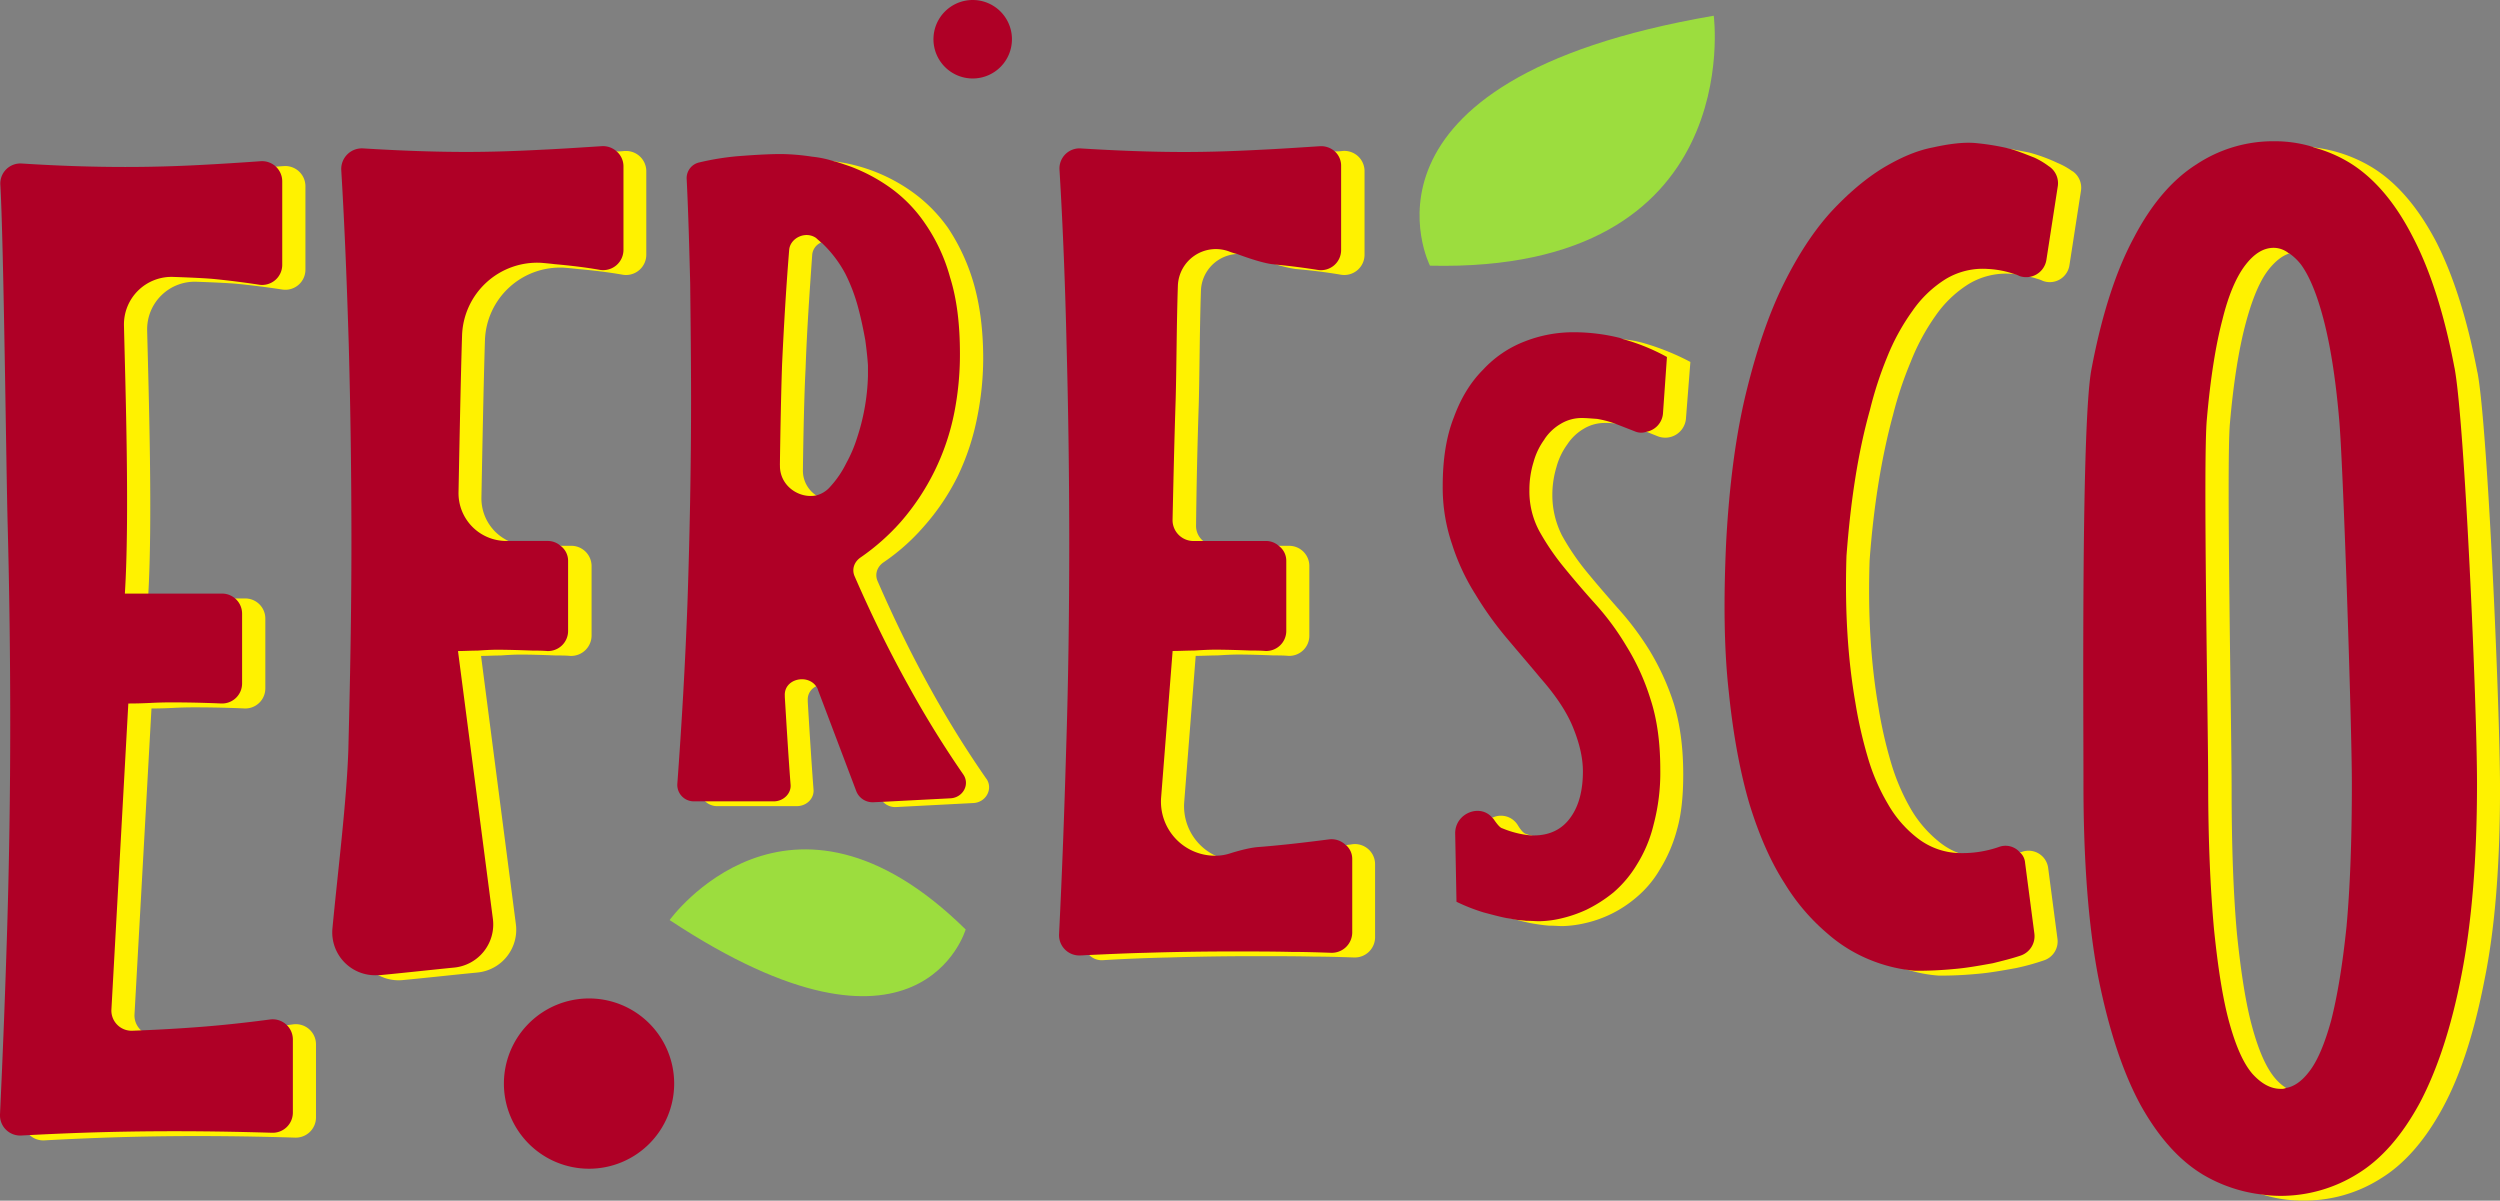 <svg xmlns="http://www.w3.org/2000/svg" viewBox="0 0 1221.31 586.57"><rect x="0" y="0" width="1221.31" height="586.57" fill="#808080" stroke="none"/><defs><style>.cls-1{fill:#af0026;}.cls-2{fill:#fff200;}.cls-3{fill:#9cdd3e;}</style></defs><title>Asset 1</title><g id="Layer_2" data-name="Layer 2"><g id="Layer_1-2" data-name="Layer 1"><path class="cls-1" d="M494.36,19.17A19.17,19.17,0,1,1,475.2,0a19.16,19.16,0,0,1,19.16,19.17"/><path class="cls-1" d="M329.35,529.35a41.59,41.59,0,1,1-41.58-41.58,41.58,41.58,0,0,1,41.58,41.58"/><path class="cls-2" d="M143.12,500.43q-17.67,2.37-33.83,3.61-16.35,1.27-33.42,1.89a9.88,9.88,0,0,1-10.18-10L74,346.11c3.47,0,7-.1,10.55-.28s7-.27,10.27-.27q8.77,0,17.54.27,3.56.1,7.06.27a9.79,9.79,0,0,0,10.2-9.82V302.16a9.82,9.82,0,0,0-10-9.8l-47.3,0c2.36-37,.27-101.19-.43-131a23.23,23.23,0,0,1,24-23.72c7.73.27,15.41.61,19.76,1q11,1.09,22.17,2.79a9.81,9.81,0,0,0,11.39-9.64V90.93a9.87,9.87,0,0,0-10.61-9.79q-15.21,1.1-29,1.81-18.51,1-37.14,1-24.22,0-50.51-1.69A9.83,9.83,0,0,0,11.43,92.57c1.66,28.76,2.86,138,3.6,166.36Q16.26,307,16.26,355.8q0,51-1.52,101-1.34,44.64-3.45,90a9.87,9.87,0,0,0,10.4,10.3q16.44-.9,32.11-1.42Q74.62,555,96,555q14.25,0,28.64.27,9.56.18,19.53.49a9.88,9.88,0,0,0,10.2-9.81V510.12a9.86,9.86,0,0,0-11.24-9.69"/><path class="cls-2" d="M305.18,73.74a24.23,24.23,0,0,1-3.89.21c-8.86.87-17.07,1.08-25.06,1.52-12.32.64-24.84,1.08-37.16,1.08-16.2,0-33-.65-50.55-1.73A10.08,10.08,0,0,0,177.94,85.4c1.73,28.73,3,57.25,3.67,85.55.87,32,1.3,64.37,1.3,96.77,0,34.13-.65,67.62-1.51,101.1-.87,25.49-5,58.11-7.56,87.27a20.5,20.5,0,0,0,11,20.31,20.8,20.8,0,0,0,12.1,2.37c11.45-1.08,25.06-2.59,36.29-3.67A21,21,0,0,0,252,451.34L235,320.43c3,0,6.26-.21,9.5-.21,3.24-.22,6.48-.44,9.72-.44,5.84,0,11.67.22,17.5.44,2.38,0,4.75,0,6.92.21A10,10,0,0,0,289,310.49V276.36a9.92,9.92,0,0,0-10.15-9.72H258.51a22.7,22.7,0,0,1-10.15-2.37,23,23,0,0,1-13.17-21.39c.43-22.47,1.07-56.38,1.72-76.69a36.74,36.74,0,0,1,38.67-35.42c2.59.21,4.75.43,6.7.65,7.13.64,14.69,1.51,22,2.8a9.9,9.9,0,0,0,11.45-9.72v-41a9.89,9.89,0,0,0-10.58-9.72"/><path class="cls-2" d="M481.88,380.48a498.23,498.23,0,0,1-27-43.42c-9.51-17.06-18.15-34.78-26.14-53.14-1.52-3.45-.22-7.13,3-9.28a101.33,101.33,0,0,0,19.45-17.29,111.18,111.18,0,0,0,16.84-25.05,119,119,0,0,0,9.29-28.09,146.62,146.62,0,0,0,3-28.94c0-14.48-1.72-26.79-4.75-37.16a97.88,97.88,0,0,0-12.31-26.57A74.1,74.1,0,0,0,446,94a83.69,83.69,0,0,0-38-15.12h-.22a104.65,104.65,0,0,0-14.9-1.29c-5.84,0-13,.43-21.38,1.08a132.42,132.42,0,0,0-18.59,3,7.83,7.83,0,0,0-6.26,7.78c.87,17.28,1.3,34.34,1.73,51.19.22,19,.43,38.24.43,57.25,0,32.83-.65,65.67-1.73,98.29-1.08,29.81-2.81,59.62-5,89.43a7.49,7.49,0,0,0,2.37,5.83,8.49,8.49,0,0,0,6.05,2.38H389.2c5,0,8.64-3.89,8.22-8.21-1.08-14.26-1.95-28.52-2.81-42.77v-.65a7.07,7.07,0,0,1,4.1-6.91c4.11-2.16,10.16-1.09,12.1,4.1l19,49.68a15.86,15.86,0,0,0,1.51,2.6,8.2,8.2,0,0,0,6.7,2.59l37.37-1.94c6.26-.22,9.93-6.92,6.48-11.89m-65-140.41c-5.19,5.83-12.75,5.62-18.15,2a14.48,14.48,0,0,1-6.48-12.32c.21-16.63.65-37.58,1.3-49.47.64-18.57,1.94-37.15,3.24-55.73a7.17,7.17,0,0,1,4.32-6,8.21,8.21,0,0,1,8.85.22c1.3,1.08,2.38,1.94,3.46,3a59,59,0,0,1,10.8,14.48,64.42,64.42,0,0,1,6.27,16.63c1.51,5.62,2.59,11,3.45,15.77q1,7.45,1.3,12.31v5.19A112.41,112.41,0,0,1,430,216.53a123.18,123.18,0,0,1-5.19,12.09,66.24,66.24,0,0,1-7.78,11.45Z"/><path class="cls-2" d="M660.53,412.45c-1.09.22-2.17.22-3,.44-10.8,1.29-21,2.37-30.89,3.24-4.1.21-8.86,1.51-14,3a25.48,25.48,0,0,1-18.8-1.08,26.72,26.72,0,0,1-15.33-26.14l5.62-71.5c3.45,0,6.91-.22,10.58-.22,3.45-.21,6.91-.43,10.15-.43,5.83,0,11.67.22,17.5.43,2.37,0,4.75,0,7.13.22a9.82,9.82,0,0,0,10.15-9.94V276.36a9.86,9.86,0,0,0-9.93-9.72H593.77a8.48,8.48,0,0,1-6-2.37,9.49,9.49,0,0,1-3.46-7.78c.22-19.44.65-39.1,1.3-58.54.43-15.12.43-36.51,1.08-55.95a18.58,18.58,0,0,1,17.71-17.93,16.41,16.41,0,0,1,7.13,1.08c4.32,1.51,8.43,3,12.1,4.1a59.24,59.24,0,0,0,9.28,2.16c7.35.65,14.69,1.52,22.26,2.81a9.9,9.9,0,0,0,11.44-9.72v-41A9.88,9.88,0,0,0,656,73.74a24.16,24.16,0,0,1-3.89.21c-8.86.87-17.28,1.08-25.27,1.52-12.31.64-24.63,1.07-37.16,1.07-16,0-32.83-.64-50.33-1.72a9.93,9.93,0,0,0-10.59,10.37c1.73,28.73,2.81,57.46,3.68,85.75.65,32,1.08,64.38,1.08,96.78,0,34.13-.43,67.62-1.51,101.1-.87,29.81-2,59.62-3.46,89.86a9.15,9.15,0,0,0,3.46,7.78,8.67,8.67,0,0,0,7.12,2.59c10.8-.65,21.6-1.08,32-1.3,13.83-.43,28.09-.64,42.35-.64,9.28,0,19,0,28.51.21,6.48,0,13,.22,19.66.43A9.9,9.9,0,0,0,671.76,458V422.18a9.84,9.84,0,0,0-11.23-9.73"/><path class="cls-2" d="M765.73,217a24.19,24.19,0,0,1,8-7.56,19.66,19.66,0,0,1,10.37-2.81,35.87,35.87,0,0,1,4.53.21c.87,0,1.73.22,2.81.22a49.06,49.06,0,0,1,9.51,2.59l3.45,1.3,5.4,2.16a10.14,10.14,0,0,0,13.83-8.64l2.16-27.65a120,120,0,0,0-23.11-9.29,52.84,52.84,0,0,0-9.51-1.73A70.32,70.32,0,0,0,756,169.22,55.81,55.81,0,0,0,735.7,183q-9.08,9.08-14.26,23.33c-3.45,9.29-5.4,20.53-5.4,33.49a85.24,85.24,0,0,0,4.54,28.29A116.06,116.06,0,0,0,732,292.78a166.77,166.77,0,0,0,15.34,21.39c5.83,6.69,11.23,13.17,16.41,19.44,7.78,8.85,13.18,17.06,16.21,24.84q4.53,11.34,4.53,20.74c0,9.29-1.95,16.85-6,22.46-4.1,5.84-10.15,8.86-18.14,8.86A42,42,0,0,1,748,408.13a13.91,13.91,0,0,1-2.81-.86c-1.07-.43-2.37-1.94-3.67-4.1A9.63,9.63,0,0,0,729,399.49a10.25,10.25,0,0,0-6.69,9.94l.43,33.48a103.46,103.46,0,0,0,13.18,5.19l5.18,1.29c2.16.65,4.32,1.08,6.27,1.52,3.45.64,6.69,1.08,9.28,1.29,2.81,0,5,.22,6.48.22a53.35,53.35,0,0,0,10.59-1.3,58,58,0,0,0,25.7-12.74,51.72,51.72,0,0,0,11.45-13.61,71.67,71.67,0,0,0,8.43-19.66c2.16-7.56,3-16.63,3-26.79q0-19.44-4.53-34.34a121.91,121.91,0,0,0-11.88-26.14,144,144,0,0,0-15.56-20.74C785,291.05,779.77,285,775,279.17a119.06,119.06,0,0,1-11.89-17.5,43.54,43.54,0,0,1-4.75-19.87,47,47,0,0,1,2-13.61,33.72,33.72,0,0,1,5.4-11.23"/><path class="cls-2" d="M1012.42,83.67a35.76,35.76,0,0,0-7.34-4.1,81.06,81.06,0,0,0-13.61-5c-3-.65-5.84-1.08-8.86-1.73-2.16-.21-4.54-.43-6.69-.65-5.63-.43-12.53.44-20.31,2.16-7.78,1.52-16,5-24.63,10.16q-12.65,7.77-25.27,21.38-12.65,13.93-23.33,35.65c-6.92,14.47-13,32.18-18.15,52.71-5,20.52-8.21,44.93-9.5,72.79-1.52,27.87-1.08,52.5,1.08,73.45,2.15,21.17,5.61,39.53,10.37,54.87A155,155,0,0,0,883,433.84c6.69,10.37,13.6,18.58,21,24.63a73.66,73.66,0,0,0,22.25,13.39c1.94.65,3.67,1.3,5.4,1.94h.43a67.53,67.53,0,0,0,15.12,2.81,187.35,187.35,0,0,0,18.79-.86c5.4-.43,11.67-1.51,18.8-2.81a112.52,112.52,0,0,0,13.39-3.67,9.76,9.76,0,0,0,6.92-10.8l-4.54-34.57a9.66,9.66,0,0,0-12.75-7.77,2,2,0,0,1-1.07.21,43.38,43.38,0,0,1-18.15,2.81,32.47,32.47,0,0,1-11.23-2.37h-.44a33.64,33.64,0,0,1-8.64-4.76,57.8,57.8,0,0,1-14.69-16.63,104,104,0,0,1-9.93-23.33,215.73,215.73,0,0,1-6-26.57c-3.67-21.17-5.19-44.93-4.32-71.5,1.94-26.79,5.83-50.55,11.45-71.29a181.57,181.57,0,0,1,8.64-25.92,105.63,105.63,0,0,1,12.09-22.47,55.4,55.4,0,0,1,16.21-15.55,35.3,35.3,0,0,1,20.73-5,4.69,4.69,0,0,1,1.73.22,30.9,30.9,0,0,1,7.35,1.29,19.82,19.82,0,0,1,3.45.87,16.68,16.68,0,0,1,3,1.08,9.7,9.7,0,0,0,13-7.78l5.62-36.29a9.78,9.78,0,0,0-4.11-9.51"/><path class="cls-2" d="M1210.29,182c-5-26.35-11.88-47.74-20.3-64.15q-13-24.63-30.46-35.65A70.36,70.36,0,0,0,1130.15,72a.22.22,0,0,0-.22-.22c-2.59-.21-5.4-.43-8-.43a67.71,67.71,0,0,0-37.58,11.23c-11.67,7.35-21.83,19.23-30.68,35.86-8.86,16.42-15.55,38-20.74,64.38-5,26.35-3.88,164.6-3.88,202.41,0,37.58,2.37,69.34,7.55,95,5,25.71,11.88,46.45,20.52,62.22,8.86,15.77,19,27,30.9,33.91a65,65,0,0,0,17.06,7.13,64.26,64.26,0,0,0,20.31,3A69.05,69.05,0,0,0,1163,575.76c11.66-7.12,21.81-18.79,30.45-34.77s15.34-36.73,20.31-62.43c5.19-25.49,7.56-56.6,7.56-93.32,0-38.46-6-176.92-11-203.28m-91.81-58.11a19.6,19.6,0,0,1,3.46-.43c4.76,0,9.29,2.81,13.4,8.21,4.31,5.62,8,14.47,11,26.79,3.24,12.31,5.84,28.3,7.56,48.17,1.95,19.66,6.27,149.92,6.27,178.65,0,27.43-.87,50.54-2.59,69.55-1.95,19-4.32,34.35-7.57,46.23-3.24,11.67-6.91,20.31-11.23,25.49-4.1,5.19-8.64,7.78-13.39,7.78a14.66,14.66,0,0,1-8.64-2.81,24.23,24.23,0,0,1-5.19-4.54c-4.32-5-8-13.17-11.23-24.84s-5.61-27-7.56-46c-1.73-19.23-2.6-42.77-2.6-70.85,0-28.3-2.58-158.56-.85-178.22,1.72-19.87,4.31-36.07,7.55-48.39s6.92-21.17,11.24-26.78c3.24-4.11,6.69-6.92,10.15-8,0,0,0-.21.21,0"/><path class="cls-3" d="M327.13,449.47s58-80.68,144.62,4.6c0,0-22.21,76.3-144.62-4.6"/><path class="cls-3" d="M837.21,7.68s16.56,125.76-138.64,122.11c0,0-46-90.43,138.64-122.11"/><path class="cls-1" d="M131.84,498.05q-17.67,2.35-33.83,3.61-16.35,1.26-33.42,1.88a9.87,9.87,0,0,1-10.18-10l8.28-149.86c3.47,0,7-.09,10.55-.27s7-.28,10.28-.28q8.76,0,17.54.28,3.54.1,7,.26a9.8,9.8,0,0,0,10.21-9.81V299.77a9.81,9.81,0,0,0-10-9.79L61,290c2.35-37,.26-101.19-.44-131a23.22,23.22,0,0,1,24-23.72c7.73.26,15.41.61,19.76,1q11,1.09,22.17,2.79a9.82,9.82,0,0,0,11.39-9.64V88.55a9.86,9.86,0,0,0-10.61-9.79q-15.21,1.09-29,1.81-18.5,1-37.13,1-24.24,0-50.52-1.69A9.81,9.81,0,0,0,.16,90.18C1.82,119,3,228.15,3.75,256.55Q5,304.64,5,353.41q0,51-1.52,101Q2.13,499,0,544.43a9.87,9.87,0,0,0,10.4,10.3q16.44-.91,32.11-1.42,20.82-.67,42.19-.68,14.25,0,28.64.27,9.56.18,19.53.48a9.86,9.86,0,0,0,10.2-9.81V507.74a9.86,9.86,0,0,0-11.24-9.69"/><path class="cls-1" d="M301.29,74a9.92,9.92,0,0,0-7.35-2.59c-10.15.65-19.87,1.3-29.16,1.73-12.32.65-24.63,1.08-36.94,1.08-16.2,0-33.05-.65-50.55-1.73A10.09,10.09,0,0,0,166.71,83c1.73,28.73,2.81,57.24,3.67,85.54.87,32,1.3,64.37,1.3,96.78,0,34.13-.66,67.61-1.51,101.09-.87,25.49-5,58.11-7.78,87.27a20.94,20.94,0,0,0,22.46,22.69h.87c11.45-1.08,25.05-2.6,36.07-3.68a21.16,21.16,0,0,0,19-23.76L223.74,318.05c3,0,6.26-.21,9.5-.21,3.24-.22,6.48-.43,9.5-.43,5.84,0,11.67.21,17.72.43,2.16,0,4.53,0,6.91.21a9.83,9.83,0,0,0,10.16-9.93V274a9.1,9.1,0,0,0-3.68-7.35,9.43,9.43,0,0,0-6.26-2.38H247.28A23.33,23.33,0,0,1,224,240.5c.44-22.46,1.08-56.38,1.73-76.68a36.74,36.74,0,0,1,38.67-35.43c2.59.22,4.75.43,6.48.65,7.34.65,14.9,1.51,22.25,2.81a9.92,9.92,0,0,0,11.45-9.72v-41A9.65,9.65,0,0,0,301.29,74"/><path class="cls-1" d="M470.43,378.11a499.94,499.94,0,0,1-26.79-43.42c-9.5-17.07-18.14-34.78-26.13-53.14-1.52-3.46-.22-7.13,3-9.29A108.31,108.31,0,0,0,440,255a115.21,115.21,0,0,0,26.14-53.14,146.4,146.4,0,0,0,2.81-29c0-14.47-1.51-26.79-4.76-37.16a86.32,86.32,0,0,0-12.31-26.57,69.37,69.37,0,0,0-17.06-17.49A84.83,84.83,0,0,0,415.34,81.3c-2.59-.87-5-1.73-7.34-2.38h-.21a50.65,50.65,0,0,0-11-2.37,108.75,108.75,0,0,0-15.13-1.3c-6,0-13.17.43-21.6,1.08a130.91,130.91,0,0,0-18.36,3,7.85,7.85,0,0,0-6.26,7.78c.86,17.28,1.29,34.35,1.73,51.2.21,19,.43,38.23.43,57.24,0,32.84-.65,65.67-1.73,98.29-1.08,29.81-2.81,59.62-5,89.43a8.07,8.07,0,0,0,8.21,8.21H378c4.75,0,8.65-3.89,8.21-8.21-1.08-14.26-1.94-28.51-2.81-42.77v-.65c-.43-8.21,11-10.8,15.34-4.53a4.29,4.29,0,0,1,.86,1.72l18.8,49.69a8.56,8.56,0,0,0,8.42,5.18l4.54-.21L464.16,390c6.27-.22,9.94-6.91,6.27-11.88M381,227.33c.22-16.85.64-37.59,1.07-49.47.87-18.58,1.95-37.16,3.46-55.74.44-5.83,8-9.5,13.18-5.83.65.65,1.51,1.3,2.38,2.16a3.93,3.93,0,0,1,1.08.87A58.9,58.9,0,0,1,413,133.79a85.79,85.79,0,0,1,6.27,16.63c1.5,5.62,2.58,11,3.45,15.77q1,7.45,1.3,12.32v5.18a105.1,105.1,0,0,1-5.4,30.46,66.34,66.34,0,0,1-5.19,12.1,48.63,48.63,0,0,1-7.78,11.45,13.37,13.37,0,0,1-6.91,4.32c-8.42,1.72-17.93-4.76-17.71-14.69"/><path class="cls-1" d="M657.5,412.89a9.91,9.91,0,0,0-8.42-2.81c-11.67,1.51-22.9,2.81-33.7,3.67-4.11.22-9.07,1.51-14,3a23.34,23.34,0,0,1-7.57,1.29,26.41,26.41,0,0,1-26.57-28.51l5.62-71.51c3.46,0,6.92-.21,10.37-.21,3.67-.22,7.13-.43,10.37-.43,5.83,0,11.66.21,17.5.43,2.37,0,4.75,0,7.13.21a9.82,9.82,0,0,0,10.15-9.93V274a9.07,9.07,0,0,0-3.68-7.35,9.38,9.38,0,0,0-6.26-2.37H582.54a10.21,10.21,0,0,1-9.72-10.16c.43-19.44.87-39.1,1.51-58.54.44-15.12.44-36.51,1.09-55.95a18.56,18.56,0,0,1,24.84-16.85,29,29,0,0,0,4.1,1.3c6.91,2.59,13.4,4.54,17.28,5,.65,0,1.3.21,2,.21,6.7.65,13.39,1.52,20.3,2.6a9.83,9.83,0,0,0,11.23-9.73v-41a9.46,9.46,0,0,0-3-7.13,10.1,10.1,0,0,0-7.56-2.59c-10.15.65-19.66,1.3-28.95,1.73-12.31.65-24.62,1.08-37.15,1.08-16,0-32.84-.65-50.33-1.73a9.81,9.81,0,0,0-10.59,10.37c1.73,28.73,2.81,57.46,3.46,85.76.86,32,1.3,64.37,1.3,96.78,0,34.13-.44,67.61-1.52,101.09-.86,29.6-1.94,59.62-3.45,89.87a9.91,9.91,0,0,0,10.58,10.36c1.29,0,2.81-.21,4.11-.21,9.5-.43,18.79-.87,27.86-1.08q20.75-.64,42.13-.65c9.5,0,19,0,28.73.22,6.26,0,13,.21,19.44.43a10,10,0,0,0,10.37-9.72V419.8a9,9,0,0,0-3-6.91"/><path class="cls-1" d="M754.5,214.58a24,24,0,0,1,8-7.56,19.73,19.73,0,0,1,10.37-2.81c1.94,0,4.31.22,7.34.43a49.16,49.16,0,0,1,8.42,2.17c.44.21.65.21,1.08.43l8.86,3.45a7.76,7.76,0,0,0,5.83.22,9.89,9.89,0,0,0,8-8.86l1.94-27.65a97.31,97.31,0,0,0-21.17-8.64c-.65-.21-1.08-.43-1.73-.65a93.2,93.2,0,0,0-22.68-2.8,64.86,64.86,0,0,0-24,4.53,54.05,54.05,0,0,0-20.3,13.83q-9.08,9.08-14.26,23.33c-3.67,9.28-5.4,20.52-5.4,33.48a85.56,85.56,0,0,0,4.54,28.3A106.11,106.11,0,0,0,720.8,290.4a167,167,0,0,0,15.33,21.39c5.62,6.7,11.24,13.18,16.42,19.44,7.78,8.86,13.18,17.07,16.2,24.84q4.53,11.34,4.54,20.74c0,9.29-1.95,16.85-6,22.47-4.11,5.83-10.15,8.86-18.14,8.86H748a47.19,47.19,0,0,1-14-3.46c-1.07-.22-2.37-1.73-3.89-3.89a5.59,5.59,0,0,0-1.08-1.3c-6-7.12-18.14-2.16-18.14,7.56l.64,33.49a91.74,91.74,0,0,0,13.18,5.18c4.11,1.08,8,2.16,11.45,2.81,1.73.22,3.46.65,5,.86s3,.22,4.32.44c2.81,0,4.75.21,6.48.21a50.32,50.32,0,0,0,10.37-1.29A64.19,64.19,0,0,0,775,444.43,68.12,68.12,0,0,0,788.19,436a55.83,55.83,0,0,0,11.45-13.61,65.45,65.45,0,0,0,8.21-19.66A98.84,98.84,0,0,0,811.09,376c0-13-1.51-24.41-4.75-34.35a112.07,112.07,0,0,0-11.88-26.14,129.64,129.64,0,0,0-15.34-20.74c-5.4-6-10.59-12.09-15.34-17.93A119.42,119.42,0,0,1,751.9,259.3a41,41,0,0,1-4.75-19.88,46,46,0,0,1,2-13.61,33.81,33.81,0,0,1,5.4-11.23"/><path class="cls-1" d="M1001,81.3A38.44,38.44,0,0,0,993.84,77c-3.89-1.51-7.56-3-11.23-4.11L980,72.22a118.93,118.93,0,0,0-15.34-2.37c-5.62-.43-12.53.43-20.31,2.16-8,1.51-16,5-24.62,10.15q-12.64,7.78-25.27,21.39-12.65,13.94-23.34,35.64C864,153.66,858,171.38,853,191.9s-8.21,44.93-9.72,72.8c-1.3,27.86-1.08,52.49,1.29,73.44,2.17,21.17,5.62,39.53,10.16,54.87,4.75,15.34,10.37,28.09,17.06,38.45a101,101,0,0,0,21,24.63A73.33,73.33,0,0,0,915,469.48a75.35,75.35,0,0,0,16.63,4.32h.43a23.41,23.41,0,0,0,3.89.44,187.63,187.63,0,0,0,18.8-.87c5.4-.43,11.66-1.51,18.79-2.81,4.32-1.08,8.85-2.16,13.39-3.67a10,10,0,0,0,6.91-10.8l-4.53-34.56a7.57,7.57,0,0,0-2.59-5.19,9.24,9.24,0,0,0-10.16-2.59,54.24,54.24,0,0,1-19.22,3h-.44A34.65,34.65,0,0,1,937,409.65a56.07,56.07,0,0,1-14.69-16.85,98.73,98.73,0,0,1-9.94-23.12,217.15,217.15,0,0,1-6-26.57c-3.67-21.17-5.18-44.93-4.32-71.5,2-26.78,5.62-50.55,11.45-71.29a182.79,182.79,0,0,1,8.43-25.92,106.24,106.24,0,0,1,12.31-22.46,55.4,55.4,0,0,1,16.2-15.56,35.07,35.07,0,0,1,20.53-5,47.31,47.31,0,0,1,12.74,2.38c.21,0,.21,0,.43.22a7.62,7.62,0,0,1,2.38.86,10,10,0,0,0,13.18-7.78l5.61-36.29a9.9,9.9,0,0,0-4.32-9.5"/><path class="cls-1" d="M1199.06,179.59c-5-26.36-11.88-47.74-20.52-64.16C1170.11,99,1160,87.13,1148.3,79.79A66.48,66.48,0,0,0,1130.15,72a.22.22,0,0,0-.22-.22A63.83,63.83,0,0,0,1110.71,69a67.75,67.75,0,0,0-37.59,11.24c-11.66,7.34-22,19.22-30.67,35.86-8.86,16.41-15.77,38-20.74,64.37s-3.89,164.61-3.89,202.41c0,37.59,2.38,69.34,7.34,95.05q7.78,38.55,20.74,62.21c8.86,15.77,19,27,30.68,33.92a73.1,73.1,0,0,0,28.51,9.5,64.48,64.48,0,0,0,9.08.65,70.89,70.89,0,0,0,37.58-10.8c11.67-7.13,21.82-18.8,30.46-34.78,8.43-16,15.34-36.72,20.3-62.43,5-25.49,7.57-56.6,7.57-93.32,0-38.45-6-176.92-11-203.27m-84.89,352.32c-5,0-9.51-2.59-13.83-7.34-4.32-5-8-13.18-11.24-24.84s-5.61-27-7.55-46c-1.73-19.23-2.82-42.78-2.82-70.86,0-28.3-2.58-158.56-.64-178.22,1.73-19.87,4.32-36.07,7.56-48.38,3-12.32,6.91-21.17,11.23-26.79s8.86-8.43,13.83-8.43a11.78,11.78,0,0,1,7.56,2.81s0-.21.21,0a26,26,0,0,1,5.62,5.4c4.1,5.62,7.78,14.48,11,26.79s5.83,28.3,7.56,48.17c1.94,19.66,6.26,149.92,6.26,178.65,0,27.43-.86,50.55-2.59,69.56-1.94,19-4.53,34.34-7.56,46.23-3.24,11.66-6.91,20.3-11.23,25.49-3.24,4.1-6.91,6.69-10.8,7.34a5.49,5.49,0,0,1-2.59.43"/></g></g></svg>